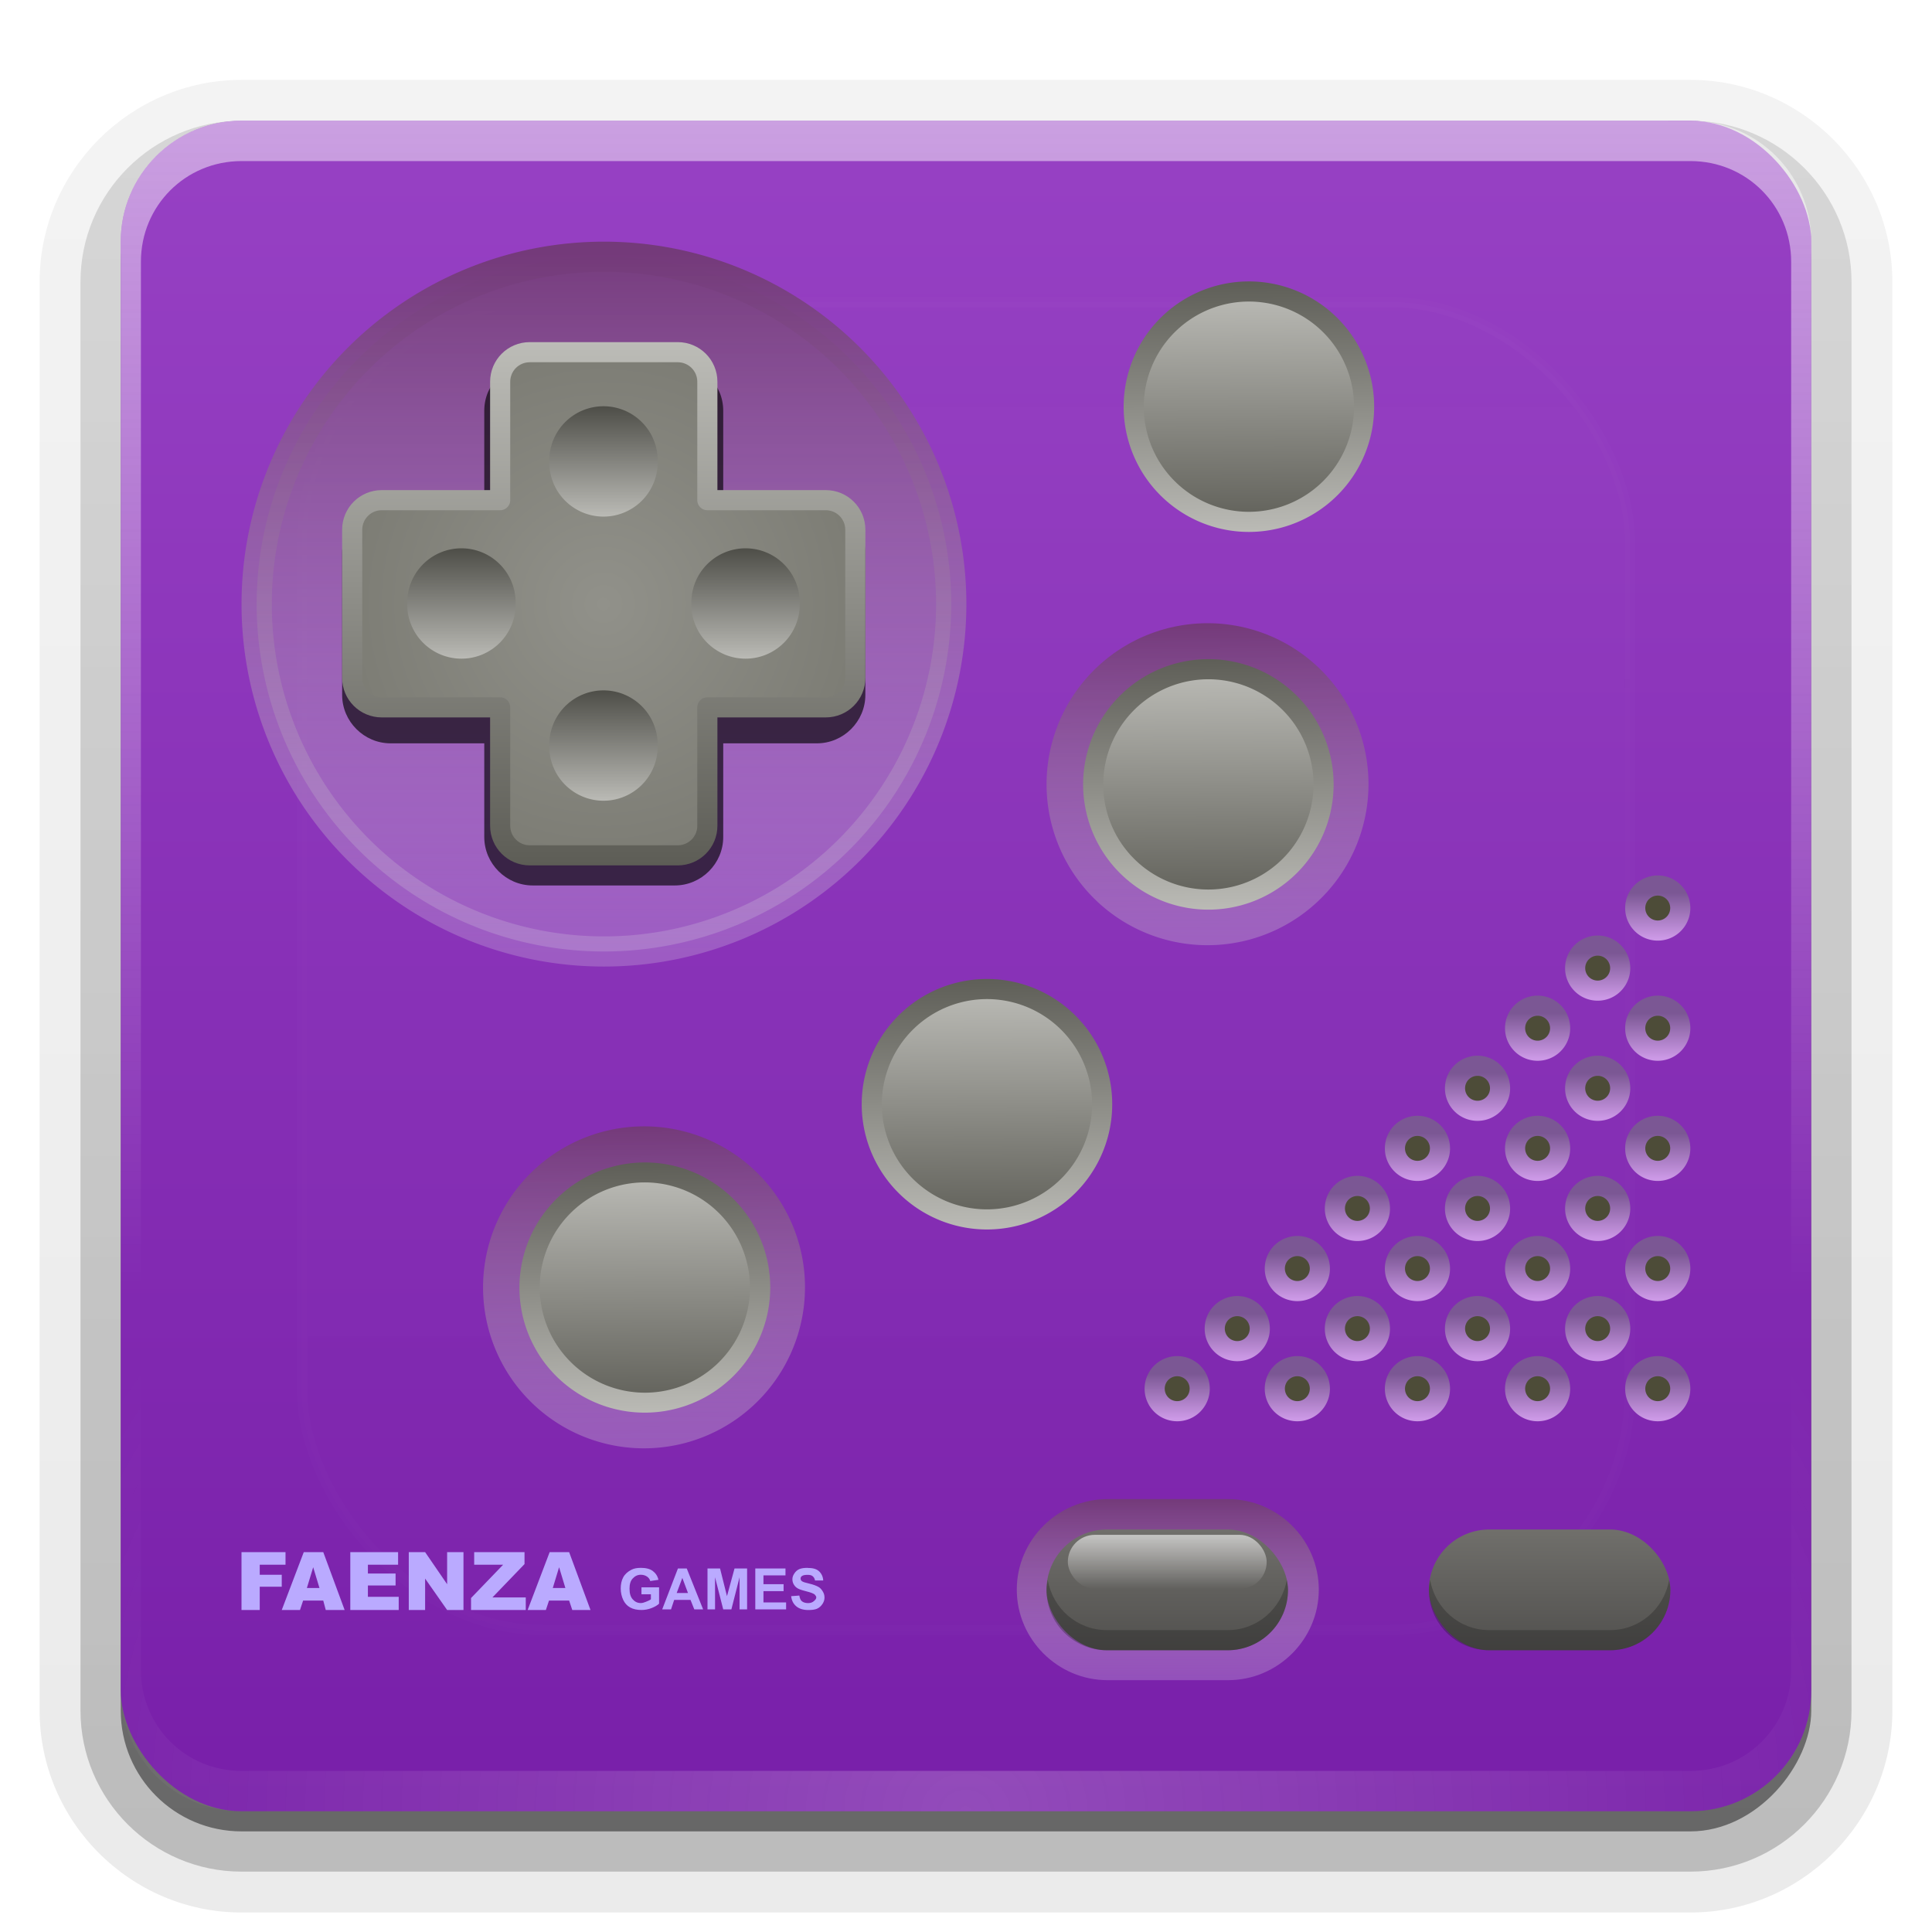 <svg height="96" width="96" xmlns="http://www.w3.org/2000/svg" xmlns:xlink="http://www.w3.org/1999/xlink"><linearGradient id="a"><stop offset="0" stop-color="#743a7a"/><stop offset="1" stop-color="#c7b0db" stop-opacity=".325"/></linearGradient><linearGradient id="b"><stop offset="0" stop-color="#fefefe"/><stop offset="1" stop-color="#fefefe" stop-opacity="0"/></linearGradient><linearGradient id="c" gradientUnits="userSpaceOnUse" x1="36.357" x2="36.357" xlink:href="#b" y1="6" y2="63.893"/><filter id="d" color-interpolation-filters="sRGB" height="1.384" width="1.384" x="-.192" y="-.192"><feGaussianBlur stdDeviation="5.28"/></filter><linearGradient id="e" gradientUnits="userSpaceOnUse" x1="48" x2="48" xlink:href="#b" y1="20.221" y2="138.661"/><radialGradient id="f" cx="48" cy="90.172" gradientTransform="matrix(1.157 0 0 .996 -7.551 .197)" gradientUnits="userSpaceOnUse" r="42" xlink:href="#b"/><clipPath id="g"><rect height="84" rx="6" width="84" x="6" y="6"/></clipPath><linearGradient id="h" gradientUnits="userSpaceOnUse" x1="48" x2="48" y1="90" y2="5.988"><stop offset="0" stop-color="#781fa9"/><stop offset="1" stop-color="#9741c4"/></linearGradient><linearGradient id="i" gradientUnits="userSpaceOnUse" x1="110.645" x2="110.645" y1="92.773" y2="96.645"><stop offset="0" stop-color="#7b5794"/><stop offset="1" stop-color="#cc99e6"/></linearGradient><linearGradient id="j"><stop offset="0" stop-color="#5d5d56"/><stop offset="1" stop-color="#bcbcb7"/></linearGradient><linearGradient id="k" gradientUnits="userSpaceOnUse" x1="15.75" x2="64.464" xlink:href="#a" y1="40" y2="40"/><linearGradient id="l" gradientUnits="userSpaceOnUse" x1="38.69" x2="38.69" y1="36.89" y2="43.26"><stop offset="0" stop-color="#4f4f49"/><stop offset="1" stop-color="#bcbcb7"/></linearGradient><linearGradient id="m" gradientUnits="userSpaceOnUse" x1="14.585" x2="65.629" xlink:href="#a" y1="40" y2="40"/><radialGradient id="n" cx="40" cy="40" gradientTransform="matrix(0 -.735 .735 0 .588 59.412)" gradientUnits="userSpaceOnUse" r="18"><stop offset="0" stop-color="#91918a"/><stop offset="1" stop-color="#7c7c74"/></radialGradient><linearGradient id="o" gradientUnits="userSpaceOnUse" x1="39.071" x2="39.071" xlink:href="#j" y1="43.007" y2="17"/><filter id="p" color-interpolation-filters="sRGB"><feGaussianBlur stdDeviation=".52"/></filter><linearGradient id="q" gradientUnits="userSpaceOnUse" x1="90.195" x2="85.196" xlink:href="#a" y1="24.087" y2="43.082"/><linearGradient id="r" gradientUnits="userSpaceOnUse" x1="91.622" x2="86.898" xlink:href="#j" y1="23.41" y2="41.359"/><linearGradient id="s" gradientUnits="userSpaceOnUse" x1="78.803" x2="78.803" xlink:href="#a" y1="101.969" y2="114.042"/><linearGradient id="t" gradientTransform="matrix(.75 0 0 .75 -0 -1)" gradientUnits="userSpaceOnUse" x1="78" x2="78" y1="104" y2="112.004"><stop offset="0" stop-color="#706f6b"/><stop offset="1" stop-color="#51504e"/></linearGradient><linearGradient id="u" gradientTransform="matrix(.75 0 0 .75 -0 -1)" gradientUnits="userSpaceOnUse" x1="79.067" x2="79.067" xlink:href="#b" y1="104.353" y2="107.938"/><linearGradient id="v" gradientUnits="userSpaceOnUse" x1="83.877" x2="88.401" xlink:href="#j" y1="40.288" y2="23.382"/><linearGradient id="w" gradientTransform="matrix(1.006 0 0 .994 100 0)" gradientUnits="userSpaceOnUse" x1="45.448" x2="45.448" y1="92.54" y2="7.017"><stop offset="0"/><stop offset="1" stop-opacity=".588"/></linearGradient><linearGradient id="x" gradientTransform="matrix(1.024 0 0 1.012 -1.143 -98.071)" gradientUnits="userSpaceOnUse" x1="32.251" x2="32.251" xlink:href="#w" y1="6.132" y2="90.239"/><linearGradient id="y" gradientTransform="translate(0 -97)" gradientUnits="userSpaceOnUse" x1="32.251" x2="32.251" xlink:href="#w" y1="6.132" y2="90.239"/><linearGradient id="z" gradientTransform="matrix(.683 -.183 .18 .67 -16.857 49.492)" gradientUnits="userSpaceOnUse" x1="83.877" x2="88.401" xlink:href="#j" y1="40.288" y2="23.382"/><linearGradient id="A" gradientTransform="matrix(.683 -.183 .18 .67 -16.857 49.492)" gradientUnits="userSpaceOnUse" x1="91.622" x2="86.898" xlink:href="#j" y1="23.41" y2="41.359"/><linearGradient id="B" gradientTransform="matrix(.683 -.183 .18 .67 -5.855 33.6)" gradientUnits="userSpaceOnUse" x1="83.877" x2="88.401" xlink:href="#j" y1="40.288" y2="23.382"/><linearGradient id="C" gradientTransform="matrix(.683 -.183 .18 .67 -5.855 33.6)" gradientUnits="userSpaceOnUse" x1="91.622" x2="86.898" xlink:href="#j" y1="23.41" y2="41.359"/><linearGradient id="D" gradientTransform="matrix(.683 -.183 .18 .67 -3.841 14.832)" gradientUnits="userSpaceOnUse" x1="83.877" x2="88.401" xlink:href="#j" y1="40.288" y2="23.382"/><linearGradient id="E" gradientTransform="matrix(.683 -.183 .18 .67 -3.841 14.832)" gradientUnits="userSpaceOnUse" x1="91.622" x2="86.898" xlink:href="#j" y1="23.41" y2="41.359"/><g><g fill="url(#x)"><path d="m12-95.031c-5.511 0-10.031 4.52-10.031 10.031v71c0 5.511 4.52 10.031 10.031 10.031h72c5.511 0 10.031-4.52 10.031-10.031v-71c0-5.511-4.52-10.031-10.031-10.031z" opacity=".08" transform="scale(1 -1)"/><path d="m12-94.031c-4.972 0-9.031 4.06-9.031 9.031v71c0 4.972 4.06 9.031 9.031 9.031h72c4.972 0 9.031-4.06 9.031-9.031v-71c0-4.972-4.06-9.031-9.031-9.031z" opacity=".1" transform="scale(1 -1)"/><path d="m12-93c-4.409 0-8 3.591-8 8v71c0 4.409 3.591 8 8 8h72c4.409 0 8-3.591 8-8v-71c0-4.409-3.591-8-8-8z" opacity=".2" transform="scale(1 -1)"/><rect height="85" opacity=".3" rx="7" transform="scale(1 -1)" width="86" x="5" y="-92"/></g><rect fill="url(#y)" height="84" opacity=".45" rx="6" transform="scale(1 -1)" width="84" x="6" y="-91"/></g><rect fill="url(#h)" height="84" rx="6" width="84" x="6" y="6"/><path d="m12 6c-3.324 0-6 2.676-6 6v2 68 2c0 .335.041.651.094.969.049.296.097.597.188.875.01.03.021.064.031.094.099.288.235.547.375.812.145.274.316.536.5.781s.374.473.594.688c.44.428.943.815 1.5 1.094.279.14.573.247.875.344-.256-.1-.487-.236-.719-.375-.007-.004-.024.004-.031 0-.032-.019-.062-.043-.094-.062-.12-.077-.231-.164-.344-.25-.106-.081-.213-.161-.312-.25-.178-.161-.347-.345-.5-.531-.108-.13-.218-.265-.312-.406-.025-.038-.038-.086-.062-.125-.065-.103-.13-.205-.188-.312-.101-.195-.206-.416-.281-.625-.008-.022-.024-.041-.031-.062-.032-.092-.036-.187-.062-.281-.03-.107-.07-.203-.094-.312-.073-.342-.125-.698-.125-1.062v-2-68-2c0-2.782 2.218-5 5-5h2 68 2c2.782 0 5 2.218 5 5v2 68 2c0 .364-.052.721-.125 1.062-.044.207-.088.398-.156.594-.008.022-.023.041-.031.062-.063.174-.138.367-.219.531-.042.083-.079.17-.125.25-.055.097-.127.188-.188.281-.094.141-.205.276-.312.406-.143.174-.303.347-.469.5-.011.01-.02.021-.031.031-.138.126-.285.234-.438.344-.103.073-.204.153-.312.219-.007.004-.024-.004-.031 0-.232.139-.463.275-.719.375.302-.097.596-.204.875-.344.557-.279 1.06-.666 1.5-1.094.22-.214.409-.442.594-.688s.355-.508.5-.781c.14-.265.276-.525.375-.812.01-.031.021-.063.031-.094.09-.278.139-.579.188-.875.052-.318.094-.634.094-.969v-2-68-2c0-3.324-2.676-6-6-6z" fill="url(#c)" opacity=".5"/><path d="m12 90c-3.324 0-6-2.676-6-6v-2-68-2c0-.335.041-.651.094-.969.049-.296.097-.597.188-.875.01-.03.021-.064.031-.094.099-.288.235-.547.375-.812.145-.274.316-.536.5-.781s.374-.473.594-.688c.44-.428.943-.815 1.5-1.094.279-.14.573-.247.875-.344-.256.1-.487.236-.719.375-.007.004-.024-.004-.031 0-.032.019-.062.043-.094.062-.12.077-.231.164-.344.25-.106.081-.213.161-.312.25-.178.161-.347.345-.5.531-.108.13-.218.265-.312.406-.025.038-.038.086-.062.125-.065.103-.13.205-.188.312-.101.195-.206.416-.281.625-.008.022-.024.041-.031.062-.032.092-.036.187-.062.281-.03.107-.07.203-.094.312-.073.342-.125.698-.125 1.062v2 68 2c0 2.782 2.218 5 5 5h2 68 2c2.782 0 5-2.218 5-5v-2-68-2c0-.364-.052-.721-.125-1.062-.044-.207-.088-.398-.156-.594-.008-.022-.023-.041-.031-.062-.063-.174-.138-.367-.219-.531-.042-.083-.079-.17-.125-.25-.055-.097-.127-.188-.188-.281-.094-.141-.205-.276-.312-.406-.143-.174-.303-.347-.469-.5-.011-.01-.02-.021-.031-.031-.138-.126-.285-.234-.438-.344-.103-.073-.204-.153-.312-.219-.007-.004-.024.004-.031 0-.232-.139-.463-.275-.719-.375.302.097.596.204.875.344.557.279 1.06.666 1.5 1.094.22.214.409.442.594.688s.355.508.5.781c.14.265.276.525.375.812.01.031.021.063.031.094.09.278.139.579.188.875.052.318.094.634.094.969v2 68 2c0 3.324-2.676 6-6 6z" fill="url(#f)" opacity=".2"/><rect height="66" rx="12" style="opacity:.1;stroke:#fefefe;stroke-width:.5;stroke-linecap:round;clip-path:url(#g);fill:url(#e);filter:url(#d)" width="66" x="15" y="15"/><g fill-rule="evenodd"><path d="m96.197 32.053a8.098 8.245 0 1 1 -16.197 0 8.098 8.245 0 1 1 16.197 0z" fill="url(#q)" transform="matrix(.954 -.256 .251 .937 -60.09 56.487)"/><path d="m96.197 32.053a8.098 8.245 0 1 1 -16.197 0 8.098 8.245 0 1 1 16.197 0z" fill="url(#v)" stroke="url(#r)" stroke-linejoin="round" stroke-width="1.428" transform="matrix(.683 -.183 .18 .67 -33.899 58.624)"/><path d="m96.197 32.053a8.098 8.245 0 1 1 -16.197 0 8.098 8.245 0 1 1 16.197 0z" fill="url(#q)" transform="matrix(.954 -.256 .251 .937 -43.09 47.487)"/><path d="m96.197 32.053a8.098 8.245 0 1 1 -16.197 0 8.098 8.245 0 1 1 16.197 0z" fill="url(#q)" transform="matrix(.954 -.256 .251 .937 -32.09 31.487)"/><path d="m96.197 32.053a8.098 8.245 0 1 1 -16.197 0 8.098 8.245 0 1 1 16.197 0z" fill="url(#q)" transform="matrix(.954 -.256 .251 .937 -30.09 12.487)"/><path d="m64.214 40a24.107 24 0 1 1 -48.214 0 24.107 24 0 1 1 48.214 0z" fill="url(#m)" stroke="url(#k)" stroke-linejoin="round" stroke-width="2.092" transform="matrix(0 .716 .719 0 1.25 1.301)"/><path d="m111.938 94.064a1.936 1.936 0 1 1 -3.873 0 1.936 1.936 0 1 1 3.873 0z" fill="#4d4c38" stroke="url(#i)" stroke-linejoin="round" stroke-width="1.73" transform="matrix(.578 0 0 .578 18.792 14.634)"/><path d="m111.938 94.064a1.936 1.936 0 1 1 -3.873 0 1.936 1.936 0 1 1 3.873 0z" fill="#4d4c38" stroke="url(#i)" stroke-linejoin="round" stroke-width="1.73" transform="matrix(.578 0 0 .578 12.822 14.634)"/><path d="m111.938 94.064a1.936 1.936 0 1 1 -3.873 0 1.936 1.936 0 1 1 3.873 0z" fill="#4d4c38" stroke="url(#i)" stroke-linejoin="round" stroke-width="1.73" transform="matrix(.578 0 0 .578 6.852 14.634)"/><path d="m111.938 94.064a1.936 1.936 0 1 1 -3.873 0 1.936 1.936 0 1 1 3.873 0z" fill="#4d4c38" stroke="url(#i)" stroke-linejoin="round" stroke-width="1.73" transform="matrix(.578 0 0 .578 .883 14.634)"/><path d="m111.938 94.064a1.936 1.936 0 1 1 -3.873 0 1.936 1.936 0 1 1 3.873 0z" fill="#4d4c38" stroke="url(#i)" stroke-linejoin="round" stroke-width="1.73" transform="matrix(.578 0 0 .578 -5.087 14.634)"/><path d="m111.938 94.064a1.936 1.936 0 1 1 -3.873 0 1.936 1.936 0 1 1 3.873 0z" fill="#4d4c38" stroke="url(#i)" stroke-linejoin="round" stroke-width="1.73" transform="matrix(.578 0 0 .578 15.807 11.649)"/><path d="m111.938 94.064a1.936 1.936 0 1 1 -3.873 0 1.936 1.936 0 1 1 3.873 0z" fill="#4d4c38" stroke="url(#i)" stroke-linejoin="round" stroke-width="1.73" transform="matrix(.578 0 0 .578 9.837 11.649)"/><path d="m111.938 94.064a1.936 1.936 0 1 1 -3.873 0 1.936 1.936 0 1 1 3.873 0z" fill="#4d4c38" stroke="url(#i)" stroke-linejoin="round" stroke-width="1.73" transform="matrix(.578 0 0 .578 3.868 11.649)"/><path d="m111.938 94.064a1.936 1.936 0 1 1 -3.873 0 1.936 1.936 0 1 1 3.873 0z" fill="#4d4c38" stroke="url(#i)" stroke-linejoin="round" stroke-width="1.73" transform="matrix(.578 0 0 .578 -2.102 11.649)"/><path d="m111.938 94.064a1.936 1.936 0 1 1 -3.873 0 1.936 1.936 0 1 1 3.873 0z" fill="#4d4c38" stroke="url(#i)" stroke-linejoin="round" stroke-width="1.73" transform="matrix(.578 0 0 .578 18.792 8.664)"/><path d="m111.938 94.064a1.936 1.936 0 1 1 -3.873 0 1.936 1.936 0 1 1 3.873 0z" fill="#4d4c38" stroke="url(#i)" stroke-linejoin="round" stroke-width="1.73" transform="matrix(.578 0 0 .578 12.822 8.664)"/><path d="m111.938 94.064a1.936 1.936 0 1 1 -3.873 0 1.936 1.936 0 1 1 3.873 0z" fill="#4d4c38" stroke="url(#i)" stroke-linejoin="round" stroke-width="1.73" transform="matrix(.578 0 0 .578 6.852 8.664)"/><path d="m111.938 94.064a1.936 1.936 0 1 1 -3.873 0 1.936 1.936 0 1 1 3.873 0z" fill="#4d4c38" stroke="url(#i)" stroke-linejoin="round" stroke-width="1.73" transform="matrix(.578 0 0 .578 .883 8.664)"/><path d="m111.938 94.064a1.936 1.936 0 1 1 -3.873 0 1.936 1.936 0 1 1 3.873 0z" fill="#4d4c38" stroke="url(#i)" stroke-linejoin="round" stroke-width="1.73" transform="matrix(.578 0 0 .578 15.807 5.678)"/><path d="m111.938 94.064a1.936 1.936 0 1 1 -3.873 0 1.936 1.936 0 1 1 3.873 0z" fill="#4d4c38" stroke="url(#i)" stroke-linejoin="round" stroke-width="1.73" transform="matrix(.578 0 0 .578 9.837 5.678)"/><path d="m111.938 94.064a1.936 1.936 0 1 1 -3.873 0 1.936 1.936 0 1 1 3.873 0z" fill="#4d4c38" stroke="url(#i)" stroke-linejoin="round" stroke-width="1.73" transform="matrix(.578 0 0 .578 3.868 5.678)"/><path d="m111.938 94.064a1.936 1.936 0 1 1 -3.873 0 1.936 1.936 0 1 1 3.873 0z" fill="#4d4c38" stroke="url(#i)" stroke-linejoin="round" stroke-width="1.73" transform="matrix(.578 0 0 .578 18.792 2.693)"/><path d="m111.938 94.064a1.936 1.936 0 1 1 -3.873 0 1.936 1.936 0 1 1 3.873 0z" fill="#4d4c38" stroke="url(#i)" stroke-linejoin="round" stroke-width="1.73" transform="matrix(.578 0 0 .578 12.822 2.693)"/><path d="m111.938 94.064a1.936 1.936 0 1 1 -3.873 0 1.936 1.936 0 1 1 3.873 0z" fill="#4d4c38" stroke="url(#i)" stroke-linejoin="round" stroke-width="1.73" transform="matrix(.578 0 0 .578 6.852 2.693)"/><path d="m111.938 94.064a1.936 1.936 0 1 1 -3.873 0 1.936 1.936 0 1 1 3.873 0z" fill="#4d4c38" stroke="url(#i)" stroke-linejoin="round" stroke-width="1.73" transform="matrix(.578 0 0 .578 15.807 -.293)"/><path d="m111.938 94.064a1.936 1.936 0 1 1 -3.873 0 1.936 1.936 0 1 1 3.873 0z" fill="#4d4c38" stroke="url(#i)" stroke-linejoin="round" stroke-width="1.73" transform="matrix(.578 0 0 .578 9.837 -.293)"/><path d="m111.938 94.064a1.936 1.936 0 1 1 -3.873 0 1.936 1.936 0 1 1 3.873 0z" fill="#4d4c38" stroke="url(#i)" stroke-linejoin="round" stroke-width="1.73" transform="matrix(.578 0 0 .578 18.792 -3.278)"/><path d="m111.938 94.064a1.936 1.936 0 1 1 -3.873 0 1.936 1.936 0 1 1 3.873 0z" fill="#4d4c38" stroke="url(#i)" stroke-linejoin="round" stroke-width="1.73" transform="matrix(.578 0 0 .578 12.822 -3.278)"/><path d="m111.938 94.064a1.936 1.936 0 1 1 -3.873 0 1.936 1.936 0 1 1 3.873 0z" fill="#4d4c38" stroke="url(#i)" stroke-linejoin="round" stroke-width="1.73" transform="matrix(.578 0 0 .578 15.807 -6.264)"/><path d="m111.938 94.064a1.936 1.936 0 1 1 -3.873 0 1.936 1.936 0 1 1 3.873 0z" fill="#4d4c38" stroke="url(#i)" stroke-linejoin="round" stroke-width="1.73" transform="matrix(.578 0 0 .578 18.792 -9.249)"/><g transform="translate(-2 -1)"><path d="m76 101.969c-3.311 0-6.031 2.721-6.031 6.031s2.721 6.031 6.031 6.031h8c3.311 0 6.031-2.721 6.031-6.031s-2.721-6.031-6.031-6.031z" fill="url(#s)" transform="matrix(.748 0 0 .746 .187 -.58)"/><rect fill="url(#t)" height="6" rx="3" width="12" x="54" y="77"/><rect fill="url(#u)" height="2.687" opacity=".6" rx="1.344" width="9.88" x="55.06" y="77.265"/><path d="m52.062 79.5c-.029.167-.062.325-.062.5 0 1.662 1.338 3 3 3h6c1.662 0 3-1.338 3-3 0-.175-.034-.333-.062-.5-.242 1.415-1.451 2.5-2.938 2.5h-6c-1.487 0-2.695-1.085-2.938-2.5z" fill="#1a1a1a" opacity=".3" transform="translate(2)"/></g><path d="m26.469 18c-1.319 0-2.406 1.087-2.406 2.406v4.656h-4.656c-1.319 0-2.406 1.087-2.406 2.406v7.062c0 1.319 1.087 2.406 2.406 2.406h4.656v4.656c0 1.319 1.087 2.406 2.406 2.406h7.062c1.319 0 2.406-1.087 2.406-2.406v-4.656h4.656c1.319 0 2.406-1.087 2.406-2.406v-7.062c0-1.319-1.087-2.406-2.406-2.406h-4.656v-4.656c0-1.319-1.087-2.406-2.406-2.406z" filter="url(#p)" opacity=".8"/><path d="m26.324 17.5c-.815 0-1.471.656-1.471 1.471v5.882h-5.882c-.815 0-1.471.656-1.471 1.471v7.353c0 .815.656 1.471 1.471 1.471h5.882v5.882c0 .815.656 1.471 1.471 1.471h7.353c.815 0 1.471-.656 1.471-1.471v-5.882h5.882c.815 0 1.471-.656 1.471-1.471v-7.353c0-.815-.656-1.471-1.471-1.471h-5.882v-5.882c0-.815-.656-1.471-1.471-1.471z" fill="url(#n)" stroke="url(#o)" stroke-linejoin="round"/><path d="m43.11 40a3.11 3.11 0 1 1 -6.219 0 3.11 3.11 0 1 1 6.219 0z" fill="url(#l)" transform="matrix(.866 0 0 .866 -11.712 -4.653)"/><path d="m43.11 40a3.11 3.11 0 1 1 -6.219 0 3.11 3.11 0 1 1 6.219 0z" fill="url(#l)" transform="matrix(.866 0 0 .866 2.406 -4.653)"/><path d="m43.11 40a3.11 3.11 0 1 1 -6.219 0 3.11 3.11 0 1 1 6.219 0z" fill="url(#l)" transform="matrix(.866 0 0 .866 -4.653 -11.712)"/><path d="m43.11 40a3.11 3.11 0 1 1 -6.219 0 3.11 3.11 0 1 1 6.219 0z" fill="url(#l)" transform="matrix(.866 0 0 .866 -4.653 2.406)"/></g><path d="m12 77.125v2.875h.906v-1.156h1.094v-.594h-1.094v-.5h1.281v-.625zm3.094 0-1.094 2.875h.906l.156-.469h1l.125.469h.938l-1.062-2.875zm2.312 0v2.875h2.406v-.656h-1.531v-.562h1.375v-.594h-1.375v-.438h1.5v-.625zm2.906 0v2.875h.812v-1.562l1.094 1.562h.812v-2.875h-.812v1.594l-1.094-1.594zm3.25 0v.625h1.438l-1.594 1.656v.594h2.719v-.625h-1.656l1.594-1.656v-.594zm3.75 0-1.094 2.875h.906l.156-.469h1l.156.469h.906l-1.062-2.875zm-11.75.75.312 1.031h-.625zm12.219 0 .312 1.031h-.625zm4.062.031c-.193 0-.339.027-.469.094-.17.087-.318.211-.406.375-.088.164-.125.352-.125.562 0 .194.046.397.125.562.079.165.186.286.344.375.158.088.351.125.562.125.167 0 .338-.031.5-.094.163-.064.289-.136.375-.219v-.812h-.875v.344h.469v.25c-.062.048-.163.091-.25.125-.086.033-.164.062-.25.062-.173 0-.299-.068-.406-.188-.107-.121-.156-.291-.156-.531 0-.223.051-.387.156-.5.106-.113.228-.187.406-.188.118 0 .234.036.312.094.079.057.128.119.156.219l.406-.062c-.041-.186-.139-.332-.281-.438-.141-.106-.342-.156-.594-.156zm8.281 0c-.156 0-.296.016-.406.062-.11.047-.191.128-.25.219-.058.089-.094.178-.094.281 0 .16.063.295.188.406.088.079.25.133.469.188.17.042.265.077.312.094.07.025.129.06.156.094.029.033.062.077.062.125-0.0.075-.058.131-.125.188-.066.055-.15.094-.281.094-.124 0-.239-.031-.312-.094-.073-.063-.101-.148-.125-.281l-.406.031c.027.227.113.381.25.5.137.118.338.188.594.188.176 0 .32-.014.438-.062.118-.05.217-.149.281-.25.064-.101.094-.196.094-.312-0-.128-.039-.226-.094-.312-.053-.087-.123-.169-.219-.219-.095-.051-.239-.109-.438-.156-.199-.047-.323-.082-.375-.125-.041-.034-.062-.077-.062-.125 0-.052.019-.094.062-.125.067-.049.162-.062.281-.062.115 0 .193.016.25.062.058.045.107.115.125.219h.406c-.006-.186-.09-.357-.219-.469-.128-.111-.308-.156-.562-.156zm-6.438.031-.781 2.031h.438l.156-.469h.812l.188.469h.438l-.812-2.031zm1.469 0v2.031h.375v-1.594l.406 1.594h.406l.406-1.594v1.594h.375v-2.031h-.625l-.375 1.375-.344-1.375zm2.375 0v2.031h1.531v-.344h-1.125v-.562h1v-.344h-1v-.438h1.094v-.344zm-3.625.469.281.75h-.562z" fill="#baaaff"/><g fill-rule="evenodd" transform="translate(17 -1)"><path d="m76 101.969c-3.311 0-6.031 2.721-6.031 6.031s2.721 6.031 6.031 6.031h8c3.311 0 6.031-2.721 6.031-6.031s-2.721-6.031-6.031-6.031z" fill="url(#s)" transform="matrix(.748 0 0 .746 .187 -.58)"/><rect fill="url(#t)" height="6" rx="3" width="12" x="54" y="77"/><rect fill="url(#u)" height="2.687" opacity=".6" rx="1.344" width="9.88" x="55.06" y="77.265"/><path d="m52.062 79.5c-.029.167-.062.325-.062.5 0 1.662 1.338 3 3 3h6c1.662 0 3-1.338 3-3 0-.175-.034-.333-.062-.5-.242 1.415-1.451 2.5-2.938 2.5h-6c-1.487 0-2.695-1.085-2.938-2.5z" fill="#1a1a1a" opacity=".3" transform="translate(2)"/></g><path d="m54.57 53.387a5.723 5.723 79.714 1 1 -11.057 2.963 5.723 5.723 79.714 1 1 11.057-2.963z" fill="url(#z)" fill-rule="evenodd" stroke="url(#A)" stroke-linejoin="round"/><path d="m65.572 37.495a5.723 5.723 79.714 1 1 -11.057 2.963 5.723 5.723 79.714 1 1 11.057-2.963z" fill="url(#B)" fill-rule="evenodd" stroke="url(#C)" stroke-linejoin="round"/><path d="m67.586 18.726a5.723 5.723 79.714 1 1 -11.057 2.963 5.723 5.723 79.714 1 1 11.057-2.963z" fill="url(#D)" fill-rule="evenodd" stroke="url(#E)" stroke-linejoin="round"/></svg>